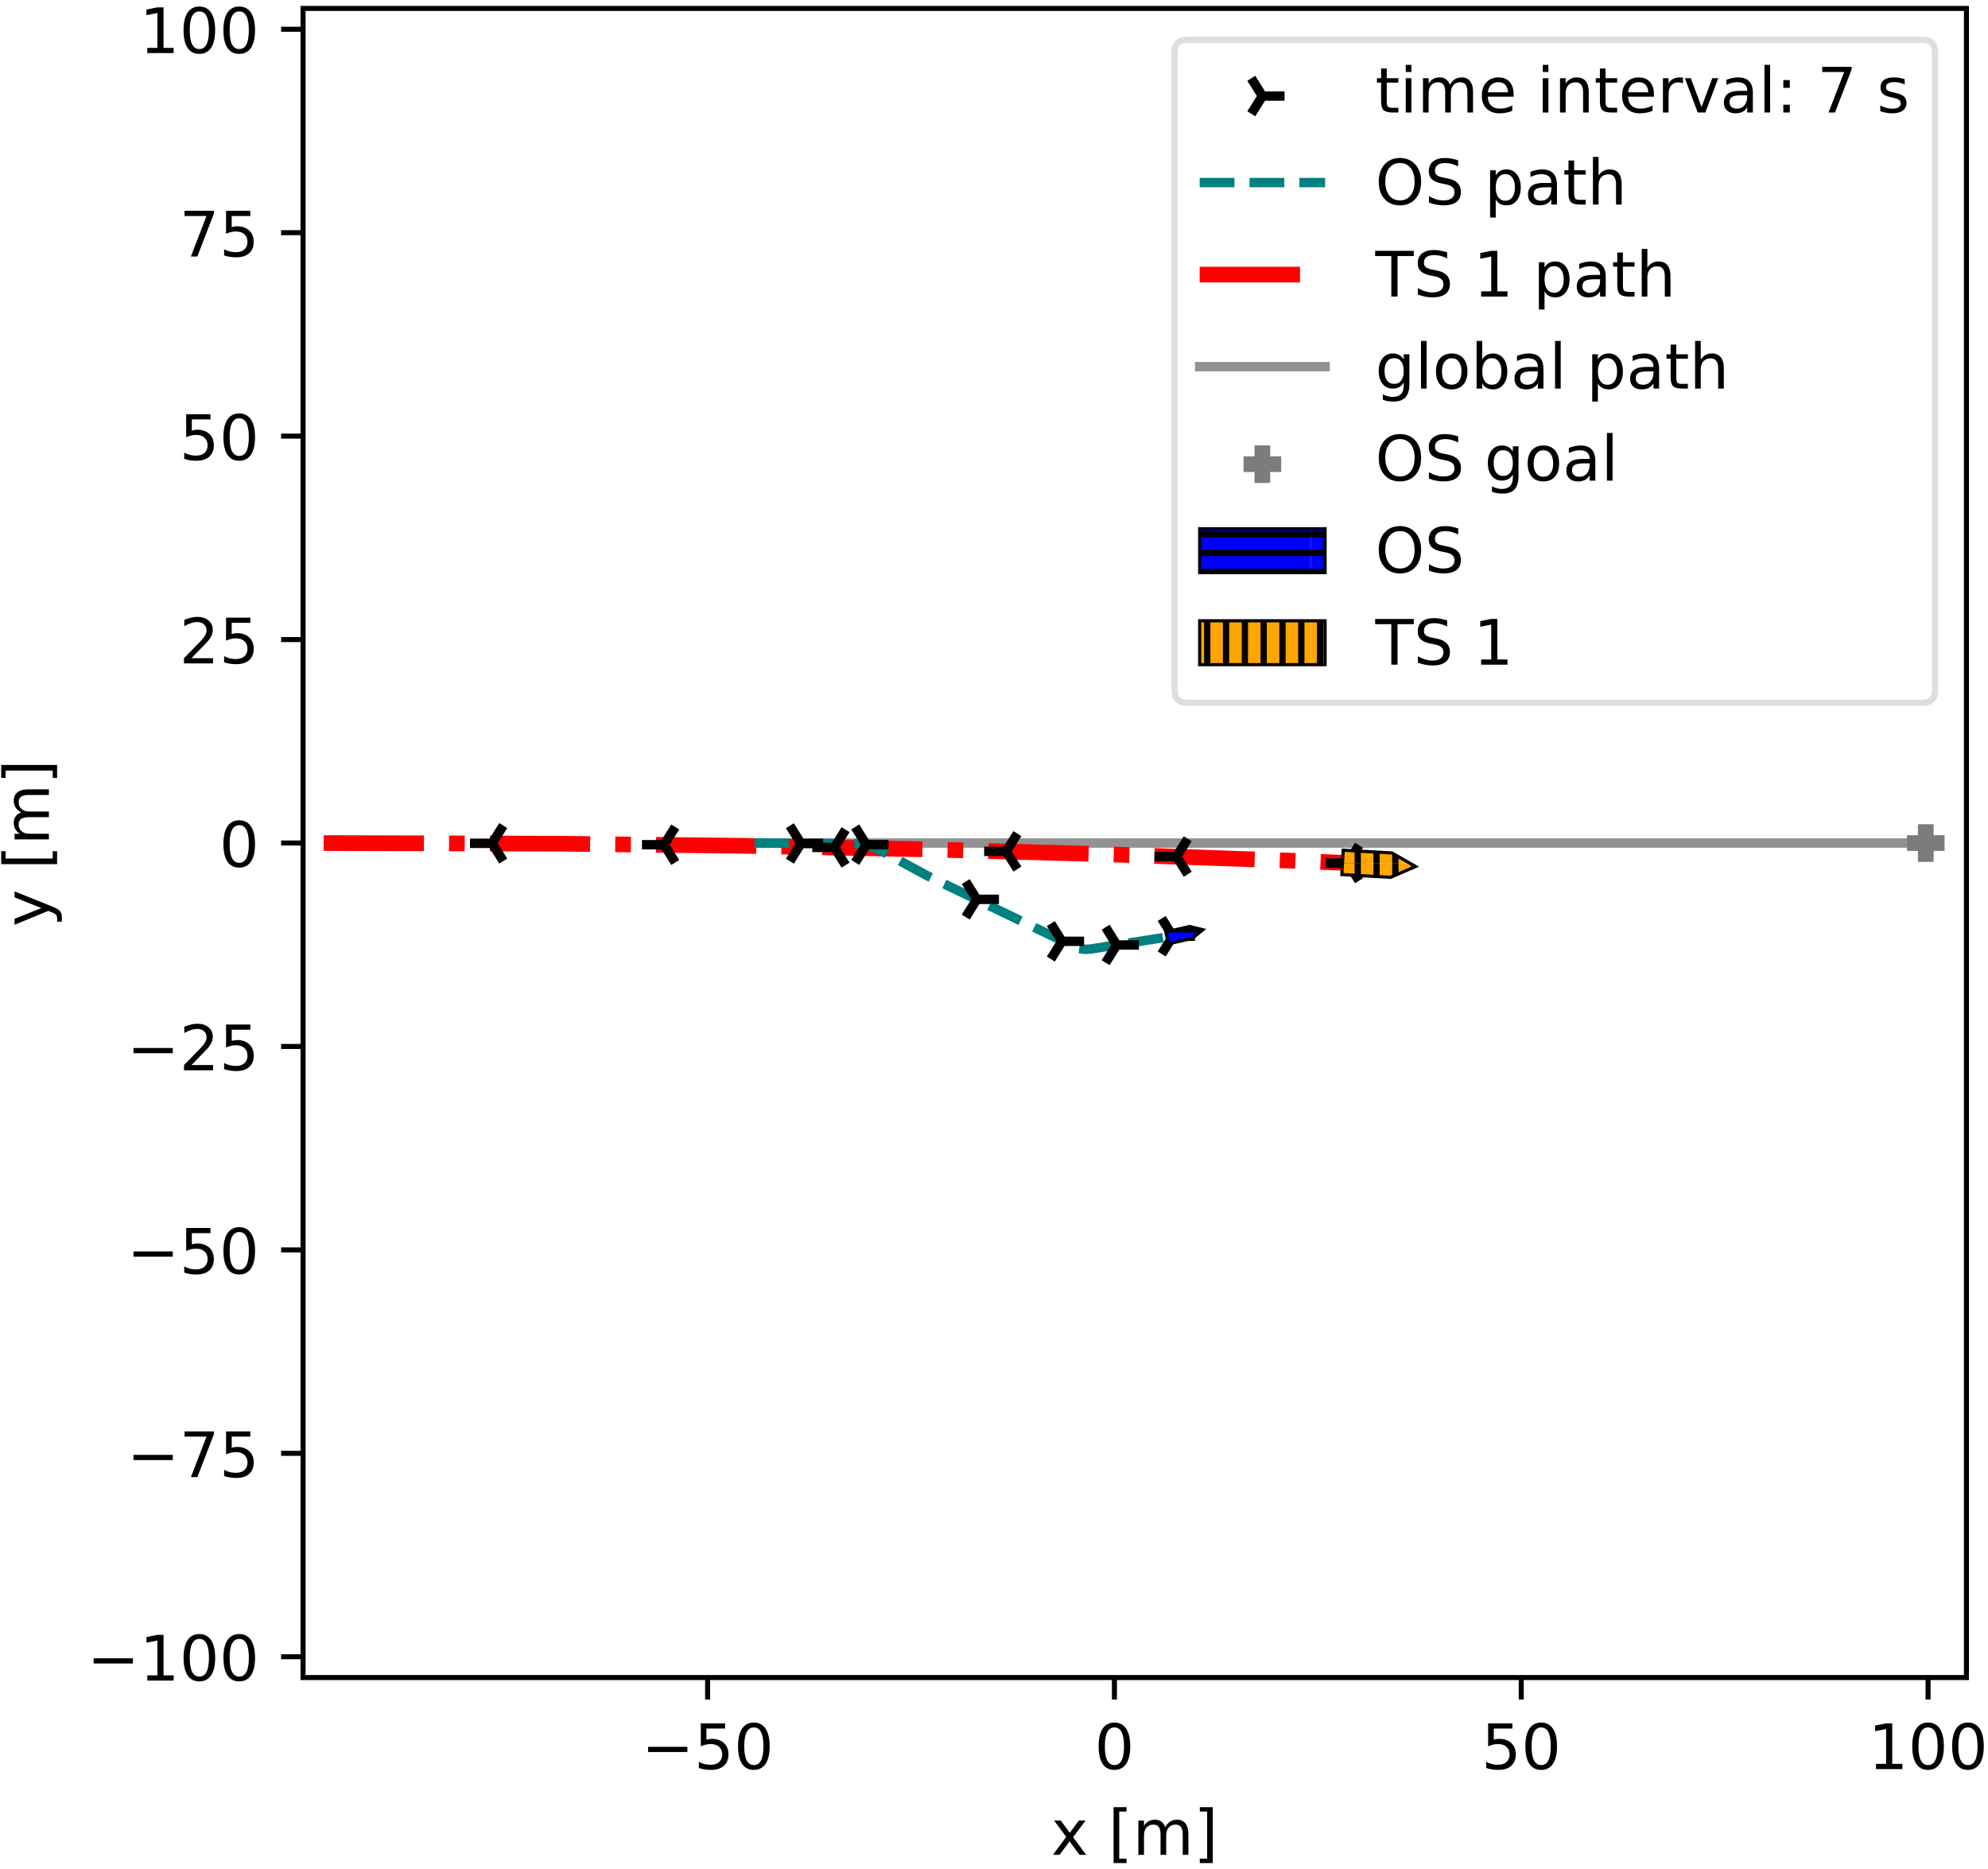 <svg xmlns="http://www.w3.org/2000/svg" xmlns:xlink="http://www.w3.org/1999/xlink" width="317pt" height="298pt" viewBox="0 0 317 298"><clipPath id="a"><path transform="matrix(1 0 0 -1 -7 305)" d="M0 0h331.181v311.332H0z"/></clipPath><g clip-path="url(#a)"><path d="M-7 305h331.181V-6.332H-7z" fill="#fff"/><path d="M48.325 267.456h265.236V1.344H48.325z" fill="#fff"/><clipPath id="b"><path transform="matrix(1 0 0 -1 -7 305)" d="M55.325 37.544h265.236v266.112H55.325z"/></clipPath><g clip-path="url(#b)"><path stroke-width="1.5" stroke-linecap="square" stroke-linejoin="round" fill="none" stroke="#929292" d="M120.304 134.409H307.08"/></g><clipPath id="c"><path transform="matrix(1 0 0 -1 -7 305)" d="M55.325 37.544h265.236v266.112H55.325z"/></clipPath><g clip-path="url(#c)"><path stroke-width="2.5" stroke-dasharray="16,4,2.5,4" stroke-linejoin="round" fill="none" stroke="red" d="m51.603 134.412 37.403.1 29.196.333 29.347.568 29.412.799 28.401.992 12.598.508"/></g><clipPath id="d"><path transform="matrix(1 0 0 -1 -7 305)" d="M55.325 37.544h265.236v266.112H55.325z"/></clipPath><g clip-path="url(#d)"><path stroke-width="1.5" stroke-dasharray="5.55,2.4" stroke-linejoin="round" fill="none" stroke="teal" d="m120.304 134.409 17.013.11 1.334.29 1.243.523 2.267 1.197 5.683 3.088 24.018 11.582 1.079.16.99-.052 2.648-.427 11.43-1.785"/></g><clipPath id="e"><path transform="matrix(1 0 0 -1 -7 305)" d="M55.325 37.544h265.236v266.112H55.325z"/></clipPath><g clip-path="url(#e)"><clipPath id="f"><path transform="matrix(1 0 0 -1 127.72 134.475)" d="M-9.268-10.328h20.304v20.656H-9.268z"/></clipPath><g clip-path="url(#f)"><path d="M127.72 134.475h3.535m-3.535 0-1.768-2.829m1.768 2.829-1.768 2.828"/><path stroke-width="1.5" stroke-linejoin="round" fill="none" stroke="#000" d="M127.72 134.475h3.535m-3.535 0-1.768-2.829m1.768 2.829-1.768 2.828"/></g><clipPath id="g"><path transform="matrix(1 0 0 -1 138.138 134.667)" d="M-9.268-10.328h20.304v20.656H-9.268z"/></clipPath><g clip-path="url(#g)"><path d="M138.138 134.667h3.536m-3.536 0-1.767-2.828m1.767 2.828-1.767 2.829"/><path stroke-width="1.5" stroke-linejoin="round" fill="none" stroke="#000" d="M138.138 134.667h3.536m-3.536 0-1.767-2.828m1.767 2.828-1.767 2.829"/></g><clipPath id="h"><path transform="matrix(1 0 0 -1 155.756 143.387)" d="M-9.268-10.328h20.304v20.656H-9.268z"/></clipPath><g clip-path="url(#h)"><path d="M155.756 143.387h3.535m-3.535 0-1.768-2.828m1.768 2.828-1.768 2.829"/><path stroke-width="1.5" stroke-linejoin="round" fill="none" stroke="#000" d="M155.756 143.387h3.535m-3.535 0-1.768-2.828m1.768 2.828-1.768 2.829"/></g><clipPath id="i"><path transform="matrix(1 0 0 -1 169.33 150.075)" d="M-9.268-10.328h20.304v20.656H-9.268z"/></clipPath><g clip-path="url(#i)"><path d="M169.33 150.075h3.536m-3.535 0-1.768-2.828m1.768 2.828-1.768 2.828"/><path stroke-width="1.5" stroke-linejoin="round" fill="none" stroke="#000" d="M169.33 150.075h3.536m-3.535 0-1.768-2.828m1.768 2.828-1.768 2.828"/></g><clipPath id="j"><path transform="matrix(1 0 0 -1 178.068 150.66)" d="M-9.268-10.328h20.304v20.656H-9.268z"/></clipPath><g clip-path="url(#j)"><path d="M178.068 150.66h3.535m-3.535 0-1.768-2.828m1.768 2.828-1.768 2.829"/><path stroke-width="1.5" stroke-linejoin="round" fill="none" stroke="#000" d="M178.068 150.66h3.535m-3.535 0-1.768-2.828m1.768 2.828-1.768 2.829"/></g><clipPath id="k"><path transform="matrix(1 0 0 -1 187.01 149.263)" d="M-9.268-10.328h20.304v20.656H-9.268z"/></clipPath><g clip-path="url(#k)"><path d="M187.01 149.263h3.535m-3.535 0-1.768-2.829m1.768 2.829-1.768 2.828"/><path stroke-width="1.5" stroke-linejoin="round" fill="none" stroke="#000" d="M187.01 149.263h3.535m-3.535 0-1.768-2.829m1.768 2.829-1.768 2.828"/></g></g><clipPath id="l"><path transform="matrix(1 0 0 -1 -7 305)" d="M55.325 37.544h265.236v266.112H55.325z"/></clipPath><g clip-path="url(#l)"><clipPath id="m"><path transform="matrix(1 0 0 -1 78.479 134.449)" d="M-11.036-10.328H9.268v20.656h-20.304z"/></clipPath><g clip-path="url(#m)"><path d="M78.479 134.449h-3.536m3.536 0 1.767 2.828m-1.767-2.828 1.767-2.829"/><path stroke-width="1.5" stroke-linejoin="round" fill="none" stroke="#000" d="M78.479 134.449h-3.536m3.536 0 1.767 2.828m-1.767-2.828 1.767-2.829"/></g><clipPath id="n"><path transform="matrix(1 0 0 -1 105.903 134.676)" d="M-11.036-10.328H9.268v20.656h-20.304z"/></clipPath><g clip-path="url(#n)"><path d="M105.903 134.676h-3.536m3.536 0 1.767 2.829m-1.767-2.829 1.767-2.828"/><path stroke-width="1.5" stroke-linejoin="round" fill="none" stroke="#000" d="M105.903 134.676h-3.536m3.536 0 1.767 2.829m-1.767-2.829 1.767-2.828"/></g><clipPath id="o"><path transform="matrix(1 0 0 -1 133.065 135.105)" d="M-11.036-10.328H9.268v20.656h-20.304z"/></clipPath><g clip-path="url(#o)"><path d="M133.065 135.105h-3.535m3.535 0 1.768 2.828m-1.768-2.828 1.768-2.829"/><path stroke-width="1.5" stroke-linejoin="round" fill="none" stroke="#000" d="M133.065 135.105h-3.535m3.535 0 1.768 2.828m-1.768-2.828 1.768-2.829"/></g><clipPath id="p"><path transform="matrix(1 0 0 -1 160.461 135.735)" d="M-11.036-10.328H9.268v20.656h-20.304z"/></clipPath><g clip-path="url(#p)"><path d="M160.461 135.735h-3.535m3.535 0 1.768 2.828m-1.768-2.828 1.768-2.829"/><path stroke-width="1.5" stroke-linejoin="round" fill="none" stroke="#000" d="M160.461 135.735h-3.535m3.535 0 1.768 2.828m-1.768-2.828 1.768-2.829"/></g><clipPath id="q"><path transform="matrix(1 0 0 -1 187.622 136.559)" d="M-11.036-10.328H9.268v20.656h-20.304z"/></clipPath><g clip-path="url(#q)"><path d="M187.622 136.559h-3.535m3.535 0 1.768 2.828m-1.768-2.828 1.768-2.829"/><path stroke-width="1.5" stroke-linejoin="round" fill="none" stroke="#000" d="M187.622 136.559h-3.535m3.535 0 1.768 2.828m-1.768-2.828 1.768-2.829"/></g><clipPath id="r"><path transform="matrix(1 0 0 -1 214.932 137.586)" d="M-11.036-10.328H9.268v20.656h-20.304z"/></clipPath><g clip-path="url(#r)"><path d="M214.932 137.586h-3.536m3.536 0 1.768 2.828m-1.768-2.828 1.768-2.829"/><path stroke-width="1.5" stroke-linejoin="round" fill="none" stroke="#000" d="M214.932 137.586h-3.536m3.536 0 1.768 2.828m-1.768-2.828 1.768-2.829"/></g></g><clipPath id="s"><path transform="matrix(1 0 0 -1 -7 305)" d="M55.325 37.544h265.236v266.112H55.325z"/></clipPath><g clip-path="url(#s)"><path d="M304.08 134.408h6m-3 3v-6" fill="#7c7c7c"/><path stroke-width="2.5" stroke-linejoin="round" fill="none" stroke="#7c7c7c" d="M304.08 134.408h6m-3 3v-6"/></g><clipPath id="t"><path transform="matrix(1 0 0 -1 -7 305)" d="M55.325 37.544h265.236v266.112H55.325z"/></clipPath><g clip-path="url(#t)"><clipPath id="u"><path transform="matrix(1 0 0 -1 -7 305)" d="m192.894 156.42.435-1.898 3.794.869 1.68 1.383-2.115.514z"/></clipPath><g clip-path="url(#u)"><path d="M137 209.668h72v-72h-72zM137 208.168h72m-72-3h72m-72-3h72m-72-3h72m-72-3h72m-72-3h72m-72-3h72m-72-3h72m-72-3h72m-72-3h72m-72-3h72m-72-3h72m-72-3h72m-72-3h72m-72-3h72m-72-3h72m-72-3h72m-72-3h72m-72-3h72m-72-3h72m-72-3h72m-72-3h72m-72-3h72m-72-3h72" fill="#00f"/><path stroke-miterlimit="10" fill="none" stroke="#000" d="M137 208.168h72m-72-3h72m-72-3h72m-72-3h72m-72-3h72m-72-3h72m-72-3h72m-72-3h72m-72-3h72m-72-3h72m-72-3h72m-72-3h72m-72-3h72m-72-3h72m-72-3h72m-72-3h72m-72-3h72m-72-3h72m-72-3h72m-72-3h72m-72-3h72m-72-3h72m-72-3h72m-72-3h72"/></g><path stroke-width=".5" stroke-miterlimit="10" fill="none" stroke="#000" d="m185.894 148.58.435 1.898 3.794-.869 1.68-1.383-2.115-.514z"/></g><clipPath id="v"><path transform="matrix(1 0 0 -1 -7 305)" d="M55.325 37.544h265.236v266.112H55.325z"/></clipPath><g clip-path="url(#v)"><clipPath id="w"><path transform="matrix(1 0 0 -1 -7 305)" d="m221.183 169.451-.22-3.886 7.773-.44 3.996 1.724-3.777 2.163z"/></clipPath><g clip-path="url(#w)"><path d="M209 209.668h72v-72h-72zM210.5 209.668v-72m3 72v-72m3 72v-72m3 72v-72m3 72v-72m3 72v-72m3 72v-72m3 72v-72m3 72v-72m3 72v-72m3 72v-72m3 72v-72m3 72v-72m3 72v-72m3 72v-72m3 72v-72m3 72v-72m3 72v-72m3 72v-72m3 72v-72m3 72v-72m3 72v-72m3 72v-72m3 72v-72" fill="orange"/><path stroke-miterlimit="10" fill="none" stroke="#000" d="M210.5 209.668v-72m3 72v-72m3 72v-72m3 72v-72m3 72v-72m3 72v-72m3 72v-72m3 72v-72m3 72v-72m3 72v-72m3 72v-72m3 72v-72m3 72v-72m3 72v-72m3 72v-72m3 72v-72m3 72v-72m3 72v-72m3 72v-72m3 72v-72m3 72v-72m3 72v-72m3 72v-72m3 72v-72"/><path d="M209 137.668h72v-72h-72zM210.5 137.668v-72m3 72v-72m3 72v-72m3 72v-72m3 72v-72m3 72v-72m3 72v-72m3 72v-72m3 72v-72m3 72v-72m3 72v-72m3 72v-72m3 72v-72m3 72v-72m3 72v-72m3 72v-72m3 72v-72m3 72v-72m3 72v-72m3 72v-72m3 72v-72m3 72v-72m3 72v-72m3 72v-72" fill="orange"/><path stroke-miterlimit="10" fill="none" stroke="#000" d="M210.5 137.668v-72m3 72v-72m3 72v-72m3 72v-72m3 72v-72m3 72v-72m3 72v-72m3 72v-72m3 72v-72m3 72v-72m3 72v-72m3 72v-72m3 72v-72m3 72v-72m3 72v-72m3 72v-72m3 72v-72m3 72v-72m3 72v-72m3 72v-72m3 72v-72m3 72v-72m3 72v-72m3 72v-72"/></g><path stroke-width=".5" stroke-miterlimit="10" fill="none" stroke="#000" d="m214.183 135.549-.22 3.886 7.773.44 3.996-1.724-3.777-2.163z"/></g><path stroke-width=".8" stroke-linejoin="round" fill="none" stroke="#000" d="M112.834 267.456v3.5"/><symbol id="x"><path transform="matrix(.001 0 0 .001 -.077 .013)" d="M108 729h387v-83H198V467c14 5 29 9 43 11s29 4 43 4c81 0 145-23 193-67 48-45 72-105 72-181 0-79-25-140-74-183S357-13 269-13c-31 0-62 3-94 7-32 5-64 12-98 23v99c29-16 59-28 91-36 31-8 64-11 99-11 56 0 101 14 134 44 32 30 49 70 49 121 0 50-17 90-49 120-33 30-78 45-134 45-26 0-53-3-79-9s-53-15-80-27v366z"/></symbol><symbol id="y"><path transform="matrix(.001 0 0 .001 -.066 .013)" d="M318 664c-51 0-89-25-115-75s-38-125-38-225 12-175 38-225 64-75 115-75 89 25 115 75c25 50 38 125 38 225s-13 175-38 225c-26 50-64 75-115 75zm0 78c81 0 143-33 187-97 43-65 65-159 65-281 0-123-22-217-65-281-44-64-106-96-188-96S173 19 130 83 66 241 66 364c0 122 21 216 64 281 43 64 106 97 188 97z"/></symbol><use xlink:href="#x" transform="matrix(10 0 0 -10 111.436 282.18)"/><use xlink:href="#y" transform="matrix(10 0 0 -10 117.686 282.18)"/><clipPath id="z"><path transform="matrix(.01 0 0 -.01 102.287 282.05)" d="M-1021-463h2815v1696h-2815z"/></clipPath><g clip-path="url(#z)"><path d="M103.347 278.5h6.26v.83h-6.26v-.83z"/></g><path stroke-width=".8" stroke-linejoin="round" fill="none" stroke="#000" d="M177.704 267.456v3.5"/><use xlink:href="#y" transform="matrix(10 0 0 -10 175.184 282.18)"/><path stroke-width=".8" stroke-linejoin="round" fill="none" stroke="#000" d="M242.573 267.456v3.5"/><use xlink:href="#x" transform="matrix(10 0 0 -10 236.984 282.18)"/><use xlink:href="#y" transform="matrix(10 0 0 -10 243.234 282.18)"/><path stroke-width=".8" stroke-linejoin="round" fill="none" stroke="#000" d="M307.442 267.456v3.5"/><symbol id="A"><path transform="translate(-.11) scale(.001)" d="M124 83h161v556l-175-35v90l174 35h99V83h161V0H124v83z"/></symbol><use xlink:href="#A" transform="matrix(10 0 0 -10 299.003 282.05)"/><use xlink:href="#y" transform="matrix(10 0 0 -10 304.923 282.18)"/><use xlink:href="#y" transform="matrix(10 0 0 -10 311.283 282.18)"/><symbol id="B"><path transform="translate(-.029) scale(.001)" d="M549 547 351 281 559 0H453L294 215 135 0H29l212 286L47 547h106l145-195 145 195h106z"/></symbol><symbol id="D"><path transform="matrix(.001 0 0 .001 -.086 .131)" d="M86 760h207v-70H176V-61h117v-70H86v891z"/></symbol><symbol id="E"><path transform="translate(-.091) scale(.001)" d="M520 442c22 40 49 69 80 89 31 19 68 29 111 29 56 0 100-20 131-60s47-97 47-170V0h-90v327c0 52-10 91-28 117-19 25-47 38-85 38-47 0-84-16-111-47s-40-73-40-126V0h-90v327c0 52-10 91-28 117-19 25-48 38-86 38-46 0-83-16-110-47s-40-73-40-126V0H91v547h90v-85c20 33 45 58 74 74 28 16 62 24 102 24s73-10 101-30 48-50 62-88z"/></symbol><symbol id="F"><path transform="matrix(.001 0 0 .001 -.097 .131)" d="M304 760v-891H97v70h117v751H97v70h207z"/></symbol><use xlink:href="#B" transform="matrix(10 0 0 -10 167.897 295.722)"/><use xlink:href="#C" transform="matrix(10 0 0 -10 173.527 295.722)"/><use xlink:href="#D" transform="matrix(10 0 0 -10 177.567 297.032)"/><use xlink:href="#E" transform="matrix(10 0 0 -10 181.517 295.722)"/><use xlink:href="#F" transform="matrix(10 0 0 -10 191.317 297.032)"/><path stroke-width=".8" stroke-linejoin="round" fill="none" stroke="#000" d="M48.325 264.142h-3.5"/><use xlink:href="#A" transform="matrix(10 0 0 -10 23.35 267.939)"/><use xlink:href="#y" transform="matrix(10 0 0 -10 29.27 268.069)"/><use xlink:href="#y" transform="matrix(10 0 0 -10 35.63 268.069)"/><clipPath id="G"><path transform="matrix(.01 0 0 -.01 13.872 267.939)" d="M-1021-463h2815v1696h-2815z"/></clipPath><g clip-path="url(#G)"><path d="M14.932 264.389h6.26v.83h-6.26v-.83z"/></g><path stroke-width=".8" stroke-linejoin="round" fill="none" stroke="#000" d="M48.325 231.707h-3.5"/><symbol id="H"><path transform="translate(-.082) scale(.001)" d="M82 729h469v-42L286 0H183l249 646H82v83z"/></symbol><use xlink:href="#H" transform="matrix(10 0 0 -10 29.43 235.504)"/><use xlink:href="#x" transform="matrix(10 0 0 -10 35.74 235.634)"/><clipPath id="I"><path transform="matrix(.01 0 0 -.01 20.231 235.504)" d="M-1021-463h2815v1696h-2815z"/></clipPath><g clip-path="url(#I)"><path d="M21.291 231.954h6.26v.83h-6.26v-.83z"/></g><path stroke-width=".8" stroke-linejoin="round" fill="none" stroke="#000" d="M48.325 199.273h-3.5"/><use xlink:href="#x" transform="matrix(10 0 0 -10 29.38 203.2)"/><use xlink:href="#y" transform="matrix(10 0 0 -10 35.63 203.2)"/><clipPath id="J"><path transform="matrix(.01 0 0 -.01 20.231 203.07)" d="M-1021-463h2815v1696h-2815z"/></clipPath><g clip-path="url(#J)"><path d="M21.291 199.52h6.26v.83h-6.26v-.83z"/></g><path stroke-width=".8" stroke-linejoin="round" fill="none" stroke="#000" d="M48.325 166.838h-3.5"/><symbol id="K"><path transform="translate(-.073) scale(.001)" d="M192 83h344V0H73v83c37 38 88 90 153 156 64 65 105 107 122 126 32 35 54 65 66 90 12 24 19 49 19 73 0 38-14 70-41 94s-62 37-106 37c-31 0-64-6-98-16-34-11-71-27-110-49v100c40 16 77 28 111 36s66 12 95 12c75 0 135-19 180-57s68-88 68-151c0-30-6-59-17-85-11-27-31-59-61-95-8-10-34-37-78-82S271 164 192 83z"/></symbol><use xlink:href="#K" transform="matrix(10 0 0 -10 29.34 170.635)"/><use xlink:href="#x" transform="matrix(10 0 0 -10 35.74 170.765)"/><clipPath id="L"><path transform="matrix(.01 0 0 -.01 20.231 170.635)" d="M-1021-463h2815v1696h-2815z"/></clipPath><g clip-path="url(#L)"><path d="M21.291 167.085h6.26v.83h-6.26v-.83z"/></g><path stroke-width=".8" stroke-linejoin="round" fill="none" stroke="#000" d="M48.325 134.403h-3.5"/><use xlink:href="#y" transform="matrix(10 0 0 -10 35.626 138.33)"/><path stroke-width=".8" stroke-linejoin="round" fill="none" stroke="#000" d="M48.325 101.969h-3.5"/><use xlink:href="#K" transform="matrix(10 0 0 -10 29.336 105.766)"/><use xlink:href="#x" transform="matrix(10 0 0 -10 35.736 105.895)"/><path stroke-width=".8" stroke-linejoin="round" fill="none" stroke="#000" d="M48.325 69.534h-3.5"/><use xlink:href="#x" transform="matrix(10 0 0 -10 29.376 73.46)"/><use xlink:href="#y" transform="matrix(10 0 0 -10 35.626 73.46)"/><path stroke-width=".8" stroke-linejoin="round" fill="none" stroke="#000" d="M48.325 37.1h-3.5"/><use xlink:href="#H" transform="matrix(10 0 0 -10 29.426 40.896)"/><use xlink:href="#x" transform="matrix(10 0 0 -10 35.736 41.026)"/><path stroke-width=".8" stroke-linejoin="round" fill="none" stroke="#000" d="M48.325 4.665h-3.5"/><use xlink:href="#A" transform="matrix(10 0 0 -10 23.347 8.461)"/><use xlink:href="#y" transform="matrix(10 0 0 -10 29.267 8.591)"/><use xlink:href="#y" transform="matrix(10 0 0 -10 35.627 8.591)"/><symbol id="M"><path transform="matrix(.001 0 0 .001 -.03 .207)" d="M322-50c-26-64-51-107-75-127s-56-30-96-30H79v75h53c24 0 43 6 57 18s29 39 46 83l16 40L30 547h95l171-428 171 428h95L322-50z"/></symbol><use xlink:href="#M" transform="matrix(0 -10 -10 0 9.864 147.436)"/><use xlink:href="#C" transform="matrix(0 -10 -10 0 7.794 141.816)"/><use xlink:href="#D" transform="matrix(0 -10 -10 0 9.104 137.776)"/><use xlink:href="#E" transform="matrix(0 -10 -10 0 7.794 133.826)"/><use xlink:href="#F" transform="matrix(0 -10 -10 0 9.104 124.026)"/><path stroke-width=".8" stroke-linecap="square" stroke-miterlimit="10" fill="none" stroke="#000" d="M48.325 267.456V1.344M313.561 267.456V1.344M48.325 267.456h265.236M48.325 1.344h265.236"/><path d="M189.295 112.047h117.266c1.333 0 2-.666 2-2V8.344c0-1.333-.667-2-2-2H189.295c-1.333 0-2 .667-2 2v101.703c0 1.334.667 2 2 2z" fill="#fff" fill-opacity=".8"/><path stroke-miterlimit="10" fill="none" stroke="#d5d6d5" stroke-opacity=".8" d="M189.295 112.047h117.266c1.333 0 2-.666 2-2V8.344c0-1.333-.667-2-2-2H189.295c-1.333 0-2 .667-2 2v101.703c0 1.334.667 2 2 2z"/><path d="M201.295 15.313h3.536m-3.536 0-1.767-2.828m1.767 2.828-1.767 2.828"/><path stroke-width="1.5" stroke-linejoin="round" fill="none" stroke="#000" d="M201.295 15.313h3.536m-3.536 0-1.767-2.828m1.767 2.828-1.767 2.828"/><symbol id="N"><path transform="translate(-.027) scale(.001)" d="M183 702V547h185v-70H183V180c0-45 6-74 18-86 12-13 37-19 75-19h92V0h-92c-70 0-118 13-144 39s-39 73-39 141v297H27v70h66v155h90z"/></symbol><symbol id="O"><path transform="translate(-.094) scale(.001)" d="M94 547h90V0H94v547zm0 213h90V646H94v114z"/></symbol><symbol id="P"><path transform="matrix(.001 0 0 .001 -.055 .013)" d="M562 296v-44H149c4-62 22-110 56-142 33-32 79-48 139-48 34 0 68 4 100 12s65 21 97 39V28c-32-14-65-25-99-31s-69-10-103-10c-88 0-157 25-208 75S55 181 55 268c0 89 24 160 72 213 48 52 114 79 196 79 74 0 132-24 175-71 42-48 64-112 64-193zm-90 26c-1 49-15 88-41 118-27 29-63 44-107 44-50 0-90-15-120-43s-48-68-52-119h320z"/></symbol><symbol id="Q"><path transform="translate(-.091) scale(.001)" d="M549 330V0h-90v327c0 52-11 90-31 116s-50 39-90 39c-49 0-87-16-115-47s-42-73-42-126V0H91v547h90v-85c21 32 46 57 76 73 29 16 63 25 101 25 62 0 110-20 142-59s49-96 49-171z"/></symbol><symbol id="R"><path transform="translate(-.091) scale(.001)" d="M411 463c-10 6-21 10-33 13-12 2-25 4-39 4-51 0-90-17-117-50-28-33-41-80-41-142V0H91v547h90v-85c18 33 43 58 73 74s67 24 111 24c6 0 13-1 21-1 7-1 15-2 25-4v-92z"/></symbol><symbol id="S"><path transform="translate(-.03) scale(.001)" d="M30 547h95L296 88l171 459h95L357 0H235L30 547z"/></symbol><symbol id="T"><path transform="matrix(.001 0 0 .001 -.06 .013)" d="M343 275c-73 0-123-9-151-25-28-17-42-45-42-85 0-32 10-58 31-76 21-19 50-28 86-28 50 0 90 17 120 53 30 35 45 82 45 141v20h-89zm179 37V0h-90v83c-21-34-47-58-77-73s-68-23-112-23c-56 0-101 15-134 46s-49 73-49 126c0 61 20 107 62 139 41 31 102 47 184 47h126v9c0 41-14 73-41 96-27 22-65 34-114 34-32 0-62-4-92-12s-58-19-85-33v83c32 12 64 22 95 28s61 10 91 10c79 0 138-21 177-62s59-103 59-186z"/></symbol><symbol id="U"><path transform="translate(-.094) scale(.001)" d="M94 760h90V0H94v760z"/></symbol><symbol id="V"><path transform="translate(-.117) scale(.001)" d="M117 124h103V0H117v124zm0 393h103V393H117v124z"/></symbol><symbol id="W"><path transform="matrix(.001 0 0 .001 -.054 .013)" d="M443 531v-85c-26 12-52 22-79 29-28 6-56 10-85 10-45 0-79-7-101-21s-33-34-33-61c0-21 8-37 24-49s48-24 96-34l31-7c64-14 109-34 136-58 26-25 40-60 40-104 0-51-20-91-60-120-40-30-96-44-166-44-30 0-60 3-92 8S89 8 54 20v93c33-18 66-31 98-39 32-9 64-13 96-13 42 0 75 7 98 21 22 14 34 35 34 62 0 24-9 43-25 56s-52 26-108 38l-31 7c-56 12-97 30-121 54-25 24-37 57-37 100 0 51 18 91 54 119s88 42 156 42c33 0 64-3 94-8 29-5 56-12 81-21z"/></symbol><use xlink:href="#N" transform="matrix(10 0 0 -10 219.565 17.938)"/><use xlink:href="#O" transform="matrix(10 0 0 -10 224.155 17.938)"/><use xlink:href="#E" transform="matrix(10 0 0 -10 226.905 17.938)"/><use xlink:href="#P" transform="matrix(10 0 0 -10 236.285 18.068)"/><use xlink:href="#C" transform="matrix(10 0 0 -10 241.885 17.938)"/><use xlink:href="#O" transform="matrix(10 0 0 -10 246.005 17.938)"/><use xlink:href="#Q" transform="matrix(10 0 0 -10 248.755 17.938)"/><use xlink:href="#N" transform="matrix(10 0 0 -10 254.455 17.938)"/><use xlink:href="#P" transform="matrix(10 0 0 -10 258.655 18.068)"/><use xlink:href="#R" transform="matrix(10 0 0 -10 265.165 17.938)"/><use xlink:href="#S" transform="matrix(10 0 0 -10 268.665 17.938)"/><use xlink:href="#T" transform="matrix(10 0 0 -10 274.885 18.068)"/><use xlink:href="#U" transform="matrix(10 0 0 -10 281.355 17.938)"/><use xlink:href="#V" transform="matrix(10 0 0 -10 284.365 17.938)"/><use xlink:href="#C" transform="matrix(10 0 0 -10 286.565 17.938)"/><use xlink:href="#H" transform="matrix(10 0 0 -10 290.565 17.938)"/><use xlink:href="#C" transform="matrix(10 0 0 -10 296.105 17.938)"/><use xlink:href="#W" transform="matrix(10 0 0 -10 299.825 18.068)"/><path stroke-width="1.5" stroke-dasharray="5.55,2.4" stroke-linejoin="round" fill="none" stroke="teal" d="M191.295 29.11h20"/><symbol id="X"><path transform="matrix(.001 0 0 .001 -.056 .013)" d="M394 662c-72 0-129-27-171-80-42-54-63-126-63-218s21-165 63-218c42-54 99-80 171-80 71 0 128 26 170 80 42 53 63 126 63 218s-21 164-63 218c-42 53-99 80-170 80zm0 80c102 0 183-35 245-103 61-68 92-160 92-275 0-116-31-207-92-275C577 21 496-13 394-13 291-13 209 21 148 89c-62 68-92 159-92 275 0 115 30 207 92 275 61 68 143 103 246 103z"/></symbol><symbol id="Y"><path transform="matrix(.001 0 0 .001 -.066 .013)" d="M535 705v-96c-38 18-73 31-106 40-34 8-66 13-96 13-54 0-96-11-125-31-29-21-43-51-43-89 0-32 9-57 29-73 19-17 56-30 110-40l60-12c73-14 127-39 162-74 35-36 53-83 53-142 0-71-24-124-71-160-48-36-117-54-208-54-35 0-72 4-111 11S110 16 69 32v102c40-23 79-40 117-51 38-12 76-17 114-17 56 0 99 11 130 33 30 22 46 53 46 95 0 36-11 64-33 84s-58 35-108 45l-60 12c-74 14-127 37-160 69-33 31-49 74-49 130 0 64 22 115 68 152 45 37 108 56 188 56 34 0 68-3 104-9 35-6 71-16 109-28z"/></symbol><symbol id="Z"><path transform="matrix(.001 0 0 .001 -.091 .207)" d="M181 82v-289H91v754h90v-83c18 32 42 56 71 72s64 24 104 24c66 0 120-27 162-79 41-53 62-122 62-208s-21-156-62-208c-42-52-96-78-162-78-40 0-75 8-104 23s-53 39-71 72zm306 191c0 66-14 117-41 155-28 38-65 57-112 57-48 0-85-19-112-57-28-38-41-89-41-155s13-118 41-156c27-38 64-56 112-56 47 0 84 18 112 56 27 38 41 90 41 156z"/></symbol><symbol id="aa"><path transform="translate(-.091) scale(.001)" d="M549 330V0h-90v327c0 52-11 90-31 116s-50 39-90 39c-49 0-87-16-115-47s-42-73-42-126V0H91v760h90V462c21 32 46 57 76 73 29 16 63 25 101 25 62 0 110-20 142-59s49-96 49-171z"/></symbol><use xlink:href="#X" transform="matrix(10 0 0 -10 219.855 32.74)"/><use xlink:href="#Y" transform="matrix(10 0 0 -10 227.825 32.74)"/><use xlink:href="#C" transform="matrix(10 0 0 -10 233.515 32.61)"/><use xlink:href="#Z" transform="matrix(10 0 0 -10 237.605 34.68)"/><use xlink:href="#T" transform="matrix(10 0 0 -10 243.645 32.74)"/><use xlink:href="#N" transform="matrix(10 0 0 -10 249.445 32.61)"/><use xlink:href="#aa" transform="matrix(10 0 0 -10 254.005 32.61)"/><path stroke-width="2.5" stroke-dasharray="16,4,2.5,4" stroke-linejoin="round" fill="none" stroke="red" d="M191.295 43.782h20"/><symbol id="ab"><path transform="translate(.002) scale(.001)" d="M-2 729h616v-83H355V0h-99v646H-2v83z"/></symbol><use xlink:href="#ab" transform="matrix(10 0 0 -10 219.275 47.282)"/><use xlink:href="#Y" transform="matrix(10 0 0 -10 226.065 47.412)"/><use xlink:href="#C" transform="matrix(10 0 0 -10 231.755 47.282)"/><use xlink:href="#A" transform="matrix(10 0 0 -10 236.035 47.282)"/><use xlink:href="#C" transform="matrix(10 0 0 -10 241.295 47.282)"/><use xlink:href="#Z" transform="matrix(10 0 0 -10 245.385 49.352)"/><use xlink:href="#T" transform="matrix(10 0 0 -10 251.425 47.412)"/><use xlink:href="#N" transform="matrix(10 0 0 -10 257.225 47.282)"/><use xlink:href="#aa" transform="matrix(10 0 0 -10 261.785 47.282)"/><path stroke-width="1.5" stroke-linecap="square" stroke-linejoin="round" fill="none" stroke="#929292" d="M191.295 58.454h20"/><symbol id="ac"><path transform="matrix(.001 0 0 .001 -.055 .207)" d="M454 280c0 64-14 115-40 151-27 36-65 54-113 54s-86-18-113-54-40-87-40-151c0-65 13-115 40-151s65-54 113-54 86 18 113 54c26 36 40 86 40 151zm90-212c0-92-21-161-62-207-42-45-105-68-190-68-32 0-61 3-89 7-28 5-56 12-82 22v87c26-14 52-24 78-31s52-11 79-11c58 0 102 16 132 46 29 31 44 77 44 139v44c-19-32-43-56-72-72S319 0 279 0c-68 0-122 25-163 76S55 195 55 280c0 84 20 152 61 203s95 77 163 77c40 0 74-8 103-24s53-40 72-72v83h90V68z"/></symbol><symbol id="ad"><path transform="matrix(.001 0 0 .001 -.055 .013)" d="M306 484c-48 0-86-19-114-57s-42-89-42-154c0-66 13-117 41-155s66-56 115-56c48 0 86 18 114 56s42 89 42 155c0 64-14 116-42 154s-66 57-114 57zm0 76c78 0 139-26 184-76 44-51 67-121 67-211s-23-160-67-210c-45-51-106-76-184-76-79 0-141 25-185 76-44 50-66 120-66 210s22 160 66 211c44 50 106 76 185 76z"/></symbol><symbol id="ae"><path transform="matrix(.001 0 0 .001 -.091 .013)" d="M487 273c0 66-14 117-41 155-28 38-65 57-112 57-48 0-85-19-112-57-28-38-41-89-41-155s13-118 41-156c27-38 64-56 112-56 47 0 84 18 112 56 27 38 41 90 41 156zM181 464c18 32 42 56 71 72s64 24 104 24c66 0 120-27 162-79 41-53 62-122 62-208s-21-156-62-208c-42-52-96-78-162-78-40 0-75 8-104 23s-53 39-71 72V0H91v760h90V464z"/></symbol><use xlink:href="#ac" transform="matrix(10 0 0 -10 219.845 64.024)"/><use xlink:href="#U" transform="matrix(10 0 0 -10 226.585 61.954)"/><use xlink:href="#ad" transform="matrix(10 0 0 -10 228.975 62.084)"/><use xlink:href="#ae" transform="matrix(10 0 0 -10 235.455 62.084)"/><use xlink:href="#T" transform="matrix(10 0 0 -10 241.495 62.084)"/><use xlink:href="#U" transform="matrix(10 0 0 -10 247.965 61.954)"/><use xlink:href="#C" transform="matrix(10 0 0 -10 249.805 61.954)"/><use xlink:href="#Z" transform="matrix(10 0 0 -10 253.895 64.024)"/><use xlink:href="#T" transform="matrix(10 0 0 -10 259.935 62.084)"/><use xlink:href="#N" transform="matrix(10 0 0 -10 265.735 61.954)"/><use xlink:href="#aa" transform="matrix(10 0 0 -10 270.295 61.954)"/><path d="M198.295 74h6m-3 3v-6" fill="#7c7c7c"/><path stroke-width="2.5" stroke-linejoin="round" fill="none" stroke="#7c7c7c" d="M198.295 74h6m-3 3v-6"/><use xlink:href="#X" transform="matrix(10 0 0 -10 219.855 76.755)"/><use xlink:href="#Y" transform="matrix(10 0 0 -10 227.825 76.755)"/><use xlink:href="#C" transform="matrix(10 0 0 -10 233.515 76.626)"/><use xlink:href="#ac" transform="matrix(10 0 0 -10 237.245 78.695)"/><use xlink:href="#ad" transform="matrix(10 0 0 -10 243.595 76.755)"/><use xlink:href="#T" transform="matrix(10 0 0 -10 249.765 76.755)"/><use xlink:href="#U" transform="matrix(10 0 0 -10 256.235 76.626)"/><clipPath id="af"><path transform="matrix(1 0 0 -1 -7 305)" d="M198.295 213.703h20v7h-20z"/></clipPath><g clip-path="url(#af)"><path d="M137 137.668h72v-72h-72zM137 136.168h72m-72-3h72m-72-3h72m-72-3h72m-72-3h72m-72-3h72m-72-3h72m-72-3h72m-72-3h72m-72-3h72m-72-3h72m-72-3h72m-72-3h72m-72-3h72m-72-3h72m-72-3h72m-72-3h72m-72-3h72m-72-3h72m-72-3h72m-72-3h72m-72-3h72m-72-3h72m-72-3h72" fill="#00f"/><path stroke-miterlimit="10" fill="none" stroke="#000" d="M137 136.168h72m-72-3h72m-72-3h72m-72-3h72m-72-3h72m-72-3h72m-72-3h72m-72-3h72m-72-3h72m-72-3h72m-72-3h72m-72-3h72m-72-3h72m-72-3h72m-72-3h72m-72-3h72m-72-3h72m-72-3h72m-72-3h72m-72-3h72m-72-3h72m-72-3h72m-72-3h72m-72-3h72"/><path d="M209 137.668h72v-72h-72zM209 136.168h72m-72-3h72m-72-3h72m-72-3h72m-72-3h72m-72-3h72m-72-3h72m-72-3h72m-72-3h72m-72-3h72m-72-3h72m-72-3h72m-72-3h72m-72-3h72m-72-3h72m-72-3h72m-72-3h72m-72-3h72m-72-3h72m-72-3h72m-72-3h72m-72-3h72m-72-3h72m-72-3h72" fill="#00f"/><path stroke-miterlimit="10" fill="none" stroke="#000" d="M209 136.168h72m-72-3h72m-72-3h72m-72-3h72m-72-3h72m-72-3h72m-72-3h72m-72-3h72m-72-3h72m-72-3h72m-72-3h72m-72-3h72m-72-3h72m-72-3h72m-72-3h72m-72-3h72m-72-3h72m-72-3h72m-72-3h72m-72-3h72m-72-3h72m-72-3h72m-72-3h72m-72-3h72"/></g><path stroke-width=".5" stroke-miterlimit="10" fill="none" stroke="#000" d="M191.295 91.297h20v-7h-20z"/><use xlink:href="#X" transform="matrix(10 0 0 -10 219.855 91.427)"/><use xlink:href="#Y" transform="matrix(10 0 0 -10 227.825 91.427)"/><clipPath id="ag"><path transform="matrix(1 0 0 -1 -7 305)" d="M198.295 199.03h20v7h-20z"/></clipPath><g clip-path="url(#ag)"><path d="M137 137.668h72v-72h-72zM138.5 137.668v-72m3 72v-72m3 72v-72m3 72v-72m3 72v-72m3 72v-72m3 72v-72m3 72v-72m3 72v-72m3 72v-72m3 72v-72m3 72v-72m3 72v-72m3 72v-72m3 72v-72m3 72v-72m3 72v-72m3 72v-72m3 72v-72m3 72v-72m3 72v-72m3 72v-72m3 72v-72m3 72v-72" fill="orange"/><path stroke-miterlimit="10" fill="none" stroke="#000" d="M138.5 137.668v-72m3 72v-72m3 72v-72m3 72v-72m3 72v-72m3 72v-72m3 72v-72m3 72v-72m3 72v-72m3 72v-72m3 72v-72m3 72v-72m3 72v-72m3 72v-72m3 72v-72m3 72v-72m3 72v-72m3 72v-72m3 72v-72m3 72v-72m3 72v-72m3 72v-72m3 72v-72m3 72v-72"/><path d="M209 137.668h72v-72h-72zM210.5 137.668v-72m3 72v-72m3 72v-72m3 72v-72m3 72v-72m3 72v-72m3 72v-72m3 72v-72m3 72v-72m3 72v-72m3 72v-72m3 72v-72m3 72v-72m3 72v-72m3 72v-72m3 72v-72m3 72v-72m3 72v-72m3 72v-72m3 72v-72m3 72v-72m3 72v-72m3 72v-72m3 72v-72" fill="orange"/><path stroke-miterlimit="10" fill="none" stroke="#000" d="M210.5 137.668v-72m3 72v-72m3 72v-72m3 72v-72m3 72v-72m3 72v-72m3 72v-72m3 72v-72m3 72v-72m3 72v-72m3 72v-72m3 72v-72m3 72v-72m3 72v-72m3 72v-72m3 72v-72m3 72v-72m3 72v-72m3 72v-72m3 72v-72m3 72v-72m3 72v-72m3 72v-72m3 72v-72"/></g><path stroke-width=".5" stroke-miterlimit="10" fill="none" stroke="#000" d="M191.295 105.97h20v-7h-20z"/><use xlink:href="#ab" transform="matrix(10 0 0 -10 219.275 105.97)"/><use xlink:href="#Y" transform="matrix(10 0 0 -10 226.065 106.1)"/><use xlink:href="#C" transform="matrix(10 0 0 -10 231.755 105.97)"/><use xlink:href="#A" transform="matrix(10 0 0 -10 236.035 105.97)"/></g></svg>